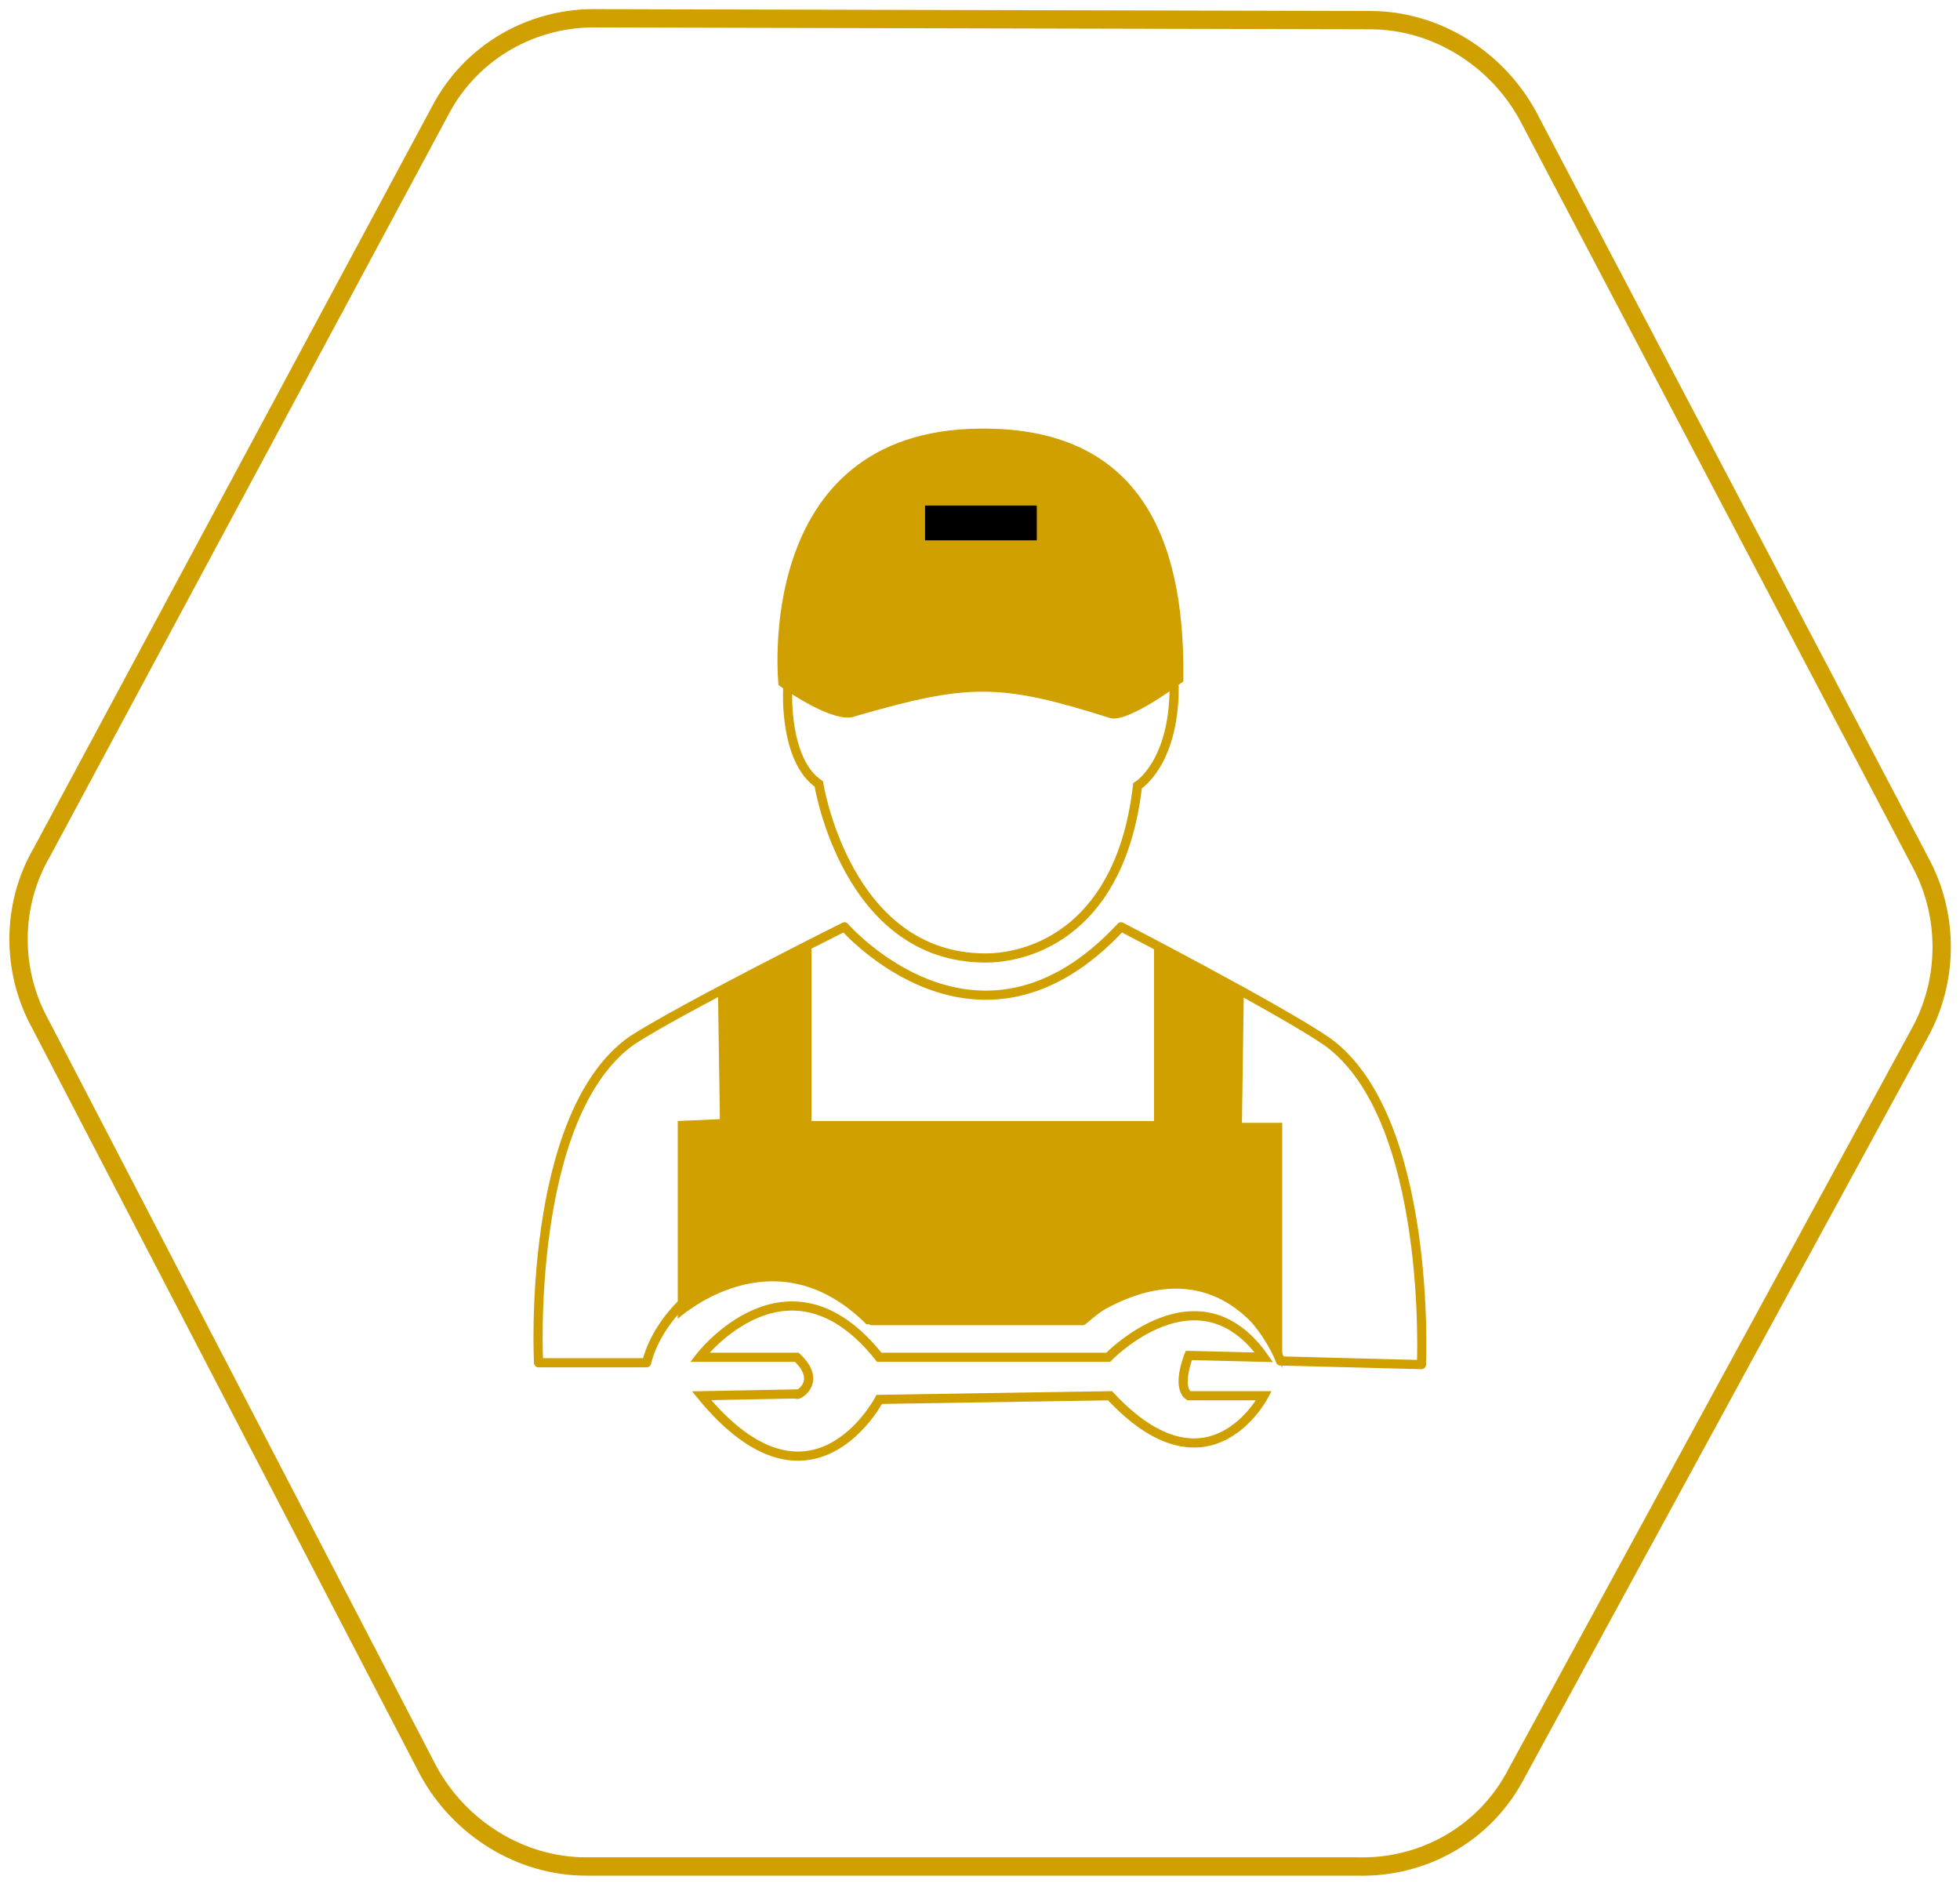 <?xml version="1.0" encoding="utf-8"?>
<!-- Generator: Adobe Illustrator 22.0.0, SVG Export Plug-In . SVG Version: 6.00 Build 0)  -->
<svg version="1.1" id="Слой_1" xmlns="http://www.w3.org/2000/svg" xmlns:xlink="http://www.w3.org/1999/xlink" x="0px" y="0px"
	 viewBox="0 0 107 103" style="enable-background:new 0 0 107 103;" xml:space="preserve">
<style type="text/css">
	.st0{fill:none;stroke:#CFA000;}
	.st1{fill:none;stroke:#CFA000;stroke-width:0.5;stroke-linecap:round;stroke-linejoin:round;stroke-miterlimit:10;}
	.st2{fill:#CFA000;}
	.st3{fill:none;stroke:#CFA000;stroke-width:0.5;stroke-miterlimit:10;}
</style>
<path class="st0" d="M2.3,46.5L24,6.1c1.7-3.3,5.1-5.2,8.7-5.1l42.1,0.1c3.6,0,6.9,2.1,8.6,5.2L104.8,47c1.6,2.9,1.6,6.5,0,9.4
	l-22,40.4c-1.7,3.3-5.1,5.2-8.7,5.1l-42.1,0c-3.6,0-6.9-2.1-8.6-5.2L2.2,55.9C0.6,53,0.6,49.4,2.3,46.5z"/>
<path class="st1" d="M46.1,50.6c0,0,7.3,8.4,15.1,0c0,0,8.7,4.5,11.3,6.3c5.7,4.2,5.1,17.6,5.1,17.6l-7.7-0.2c0,0-0.2-0.6-0.8-1.5
	c-2.3-3.4-6-4.2-10-0.7H47.6c-3.2-3.7-7.7-3.6-10.4-0.9c-1.6,1.6-1.9,3.2-1.9,3.2h-5.9c0,0-0.7-13.5,5.1-17.6
	C37.1,55.1,46.1,50.6,46.1,50.6z"/>
<path class="st2" d="M44.3,51.7v9.5H63v-9.6l4.9,2.7l-0.1,7h2.2v13.4c0,0-3.1-7.9-11-2.4H47.3C42.2,67.2,37,72,37,72V61.2l2.3-0.1
	l-0.1-6.7L44.3,51.7z"/>
<path class="st3" d="M43.5,74.1h-5.3c0,0,4.8-6.3,9.8,0h12.5c0,0,4.9-5.1,8.5,0l-4.1-0.1c0,0-0.7,1.7,0,2.2h4.1c0,0-3,5.8-8.4,0
	L48,76.4c0,0-3.7,7.1-9.7-0.2l5.2-0.1C43.4,76.3,45,75.5,43.5,74.1z"/>
<path class="st3" d="M43,37.7c0,0-0.2,3.8,1.7,5.1c0,0,1.5,9.5,9.1,9.5c2.6,0,7.4-1.6,8.3-9.4c0,0,2-1.2,2-5.4
	C64.2,37.5,53.7,30.4,43,37.7z"/>
<path class="st2" d="M42.5,37.4c0,0-1.5-13.9,11-14c9.4-0.1,11.2,7,11.1,13.8c0,0-3,2.3-4,2c-6-1.9-7.7-1.9-13.9-0.1
	C45.5,39.6,42.5,37.4,42.5,37.4z"/>
<path d="M56.6,27.6h-6.1v1.9h6.1V27.6z"/>
</svg>
